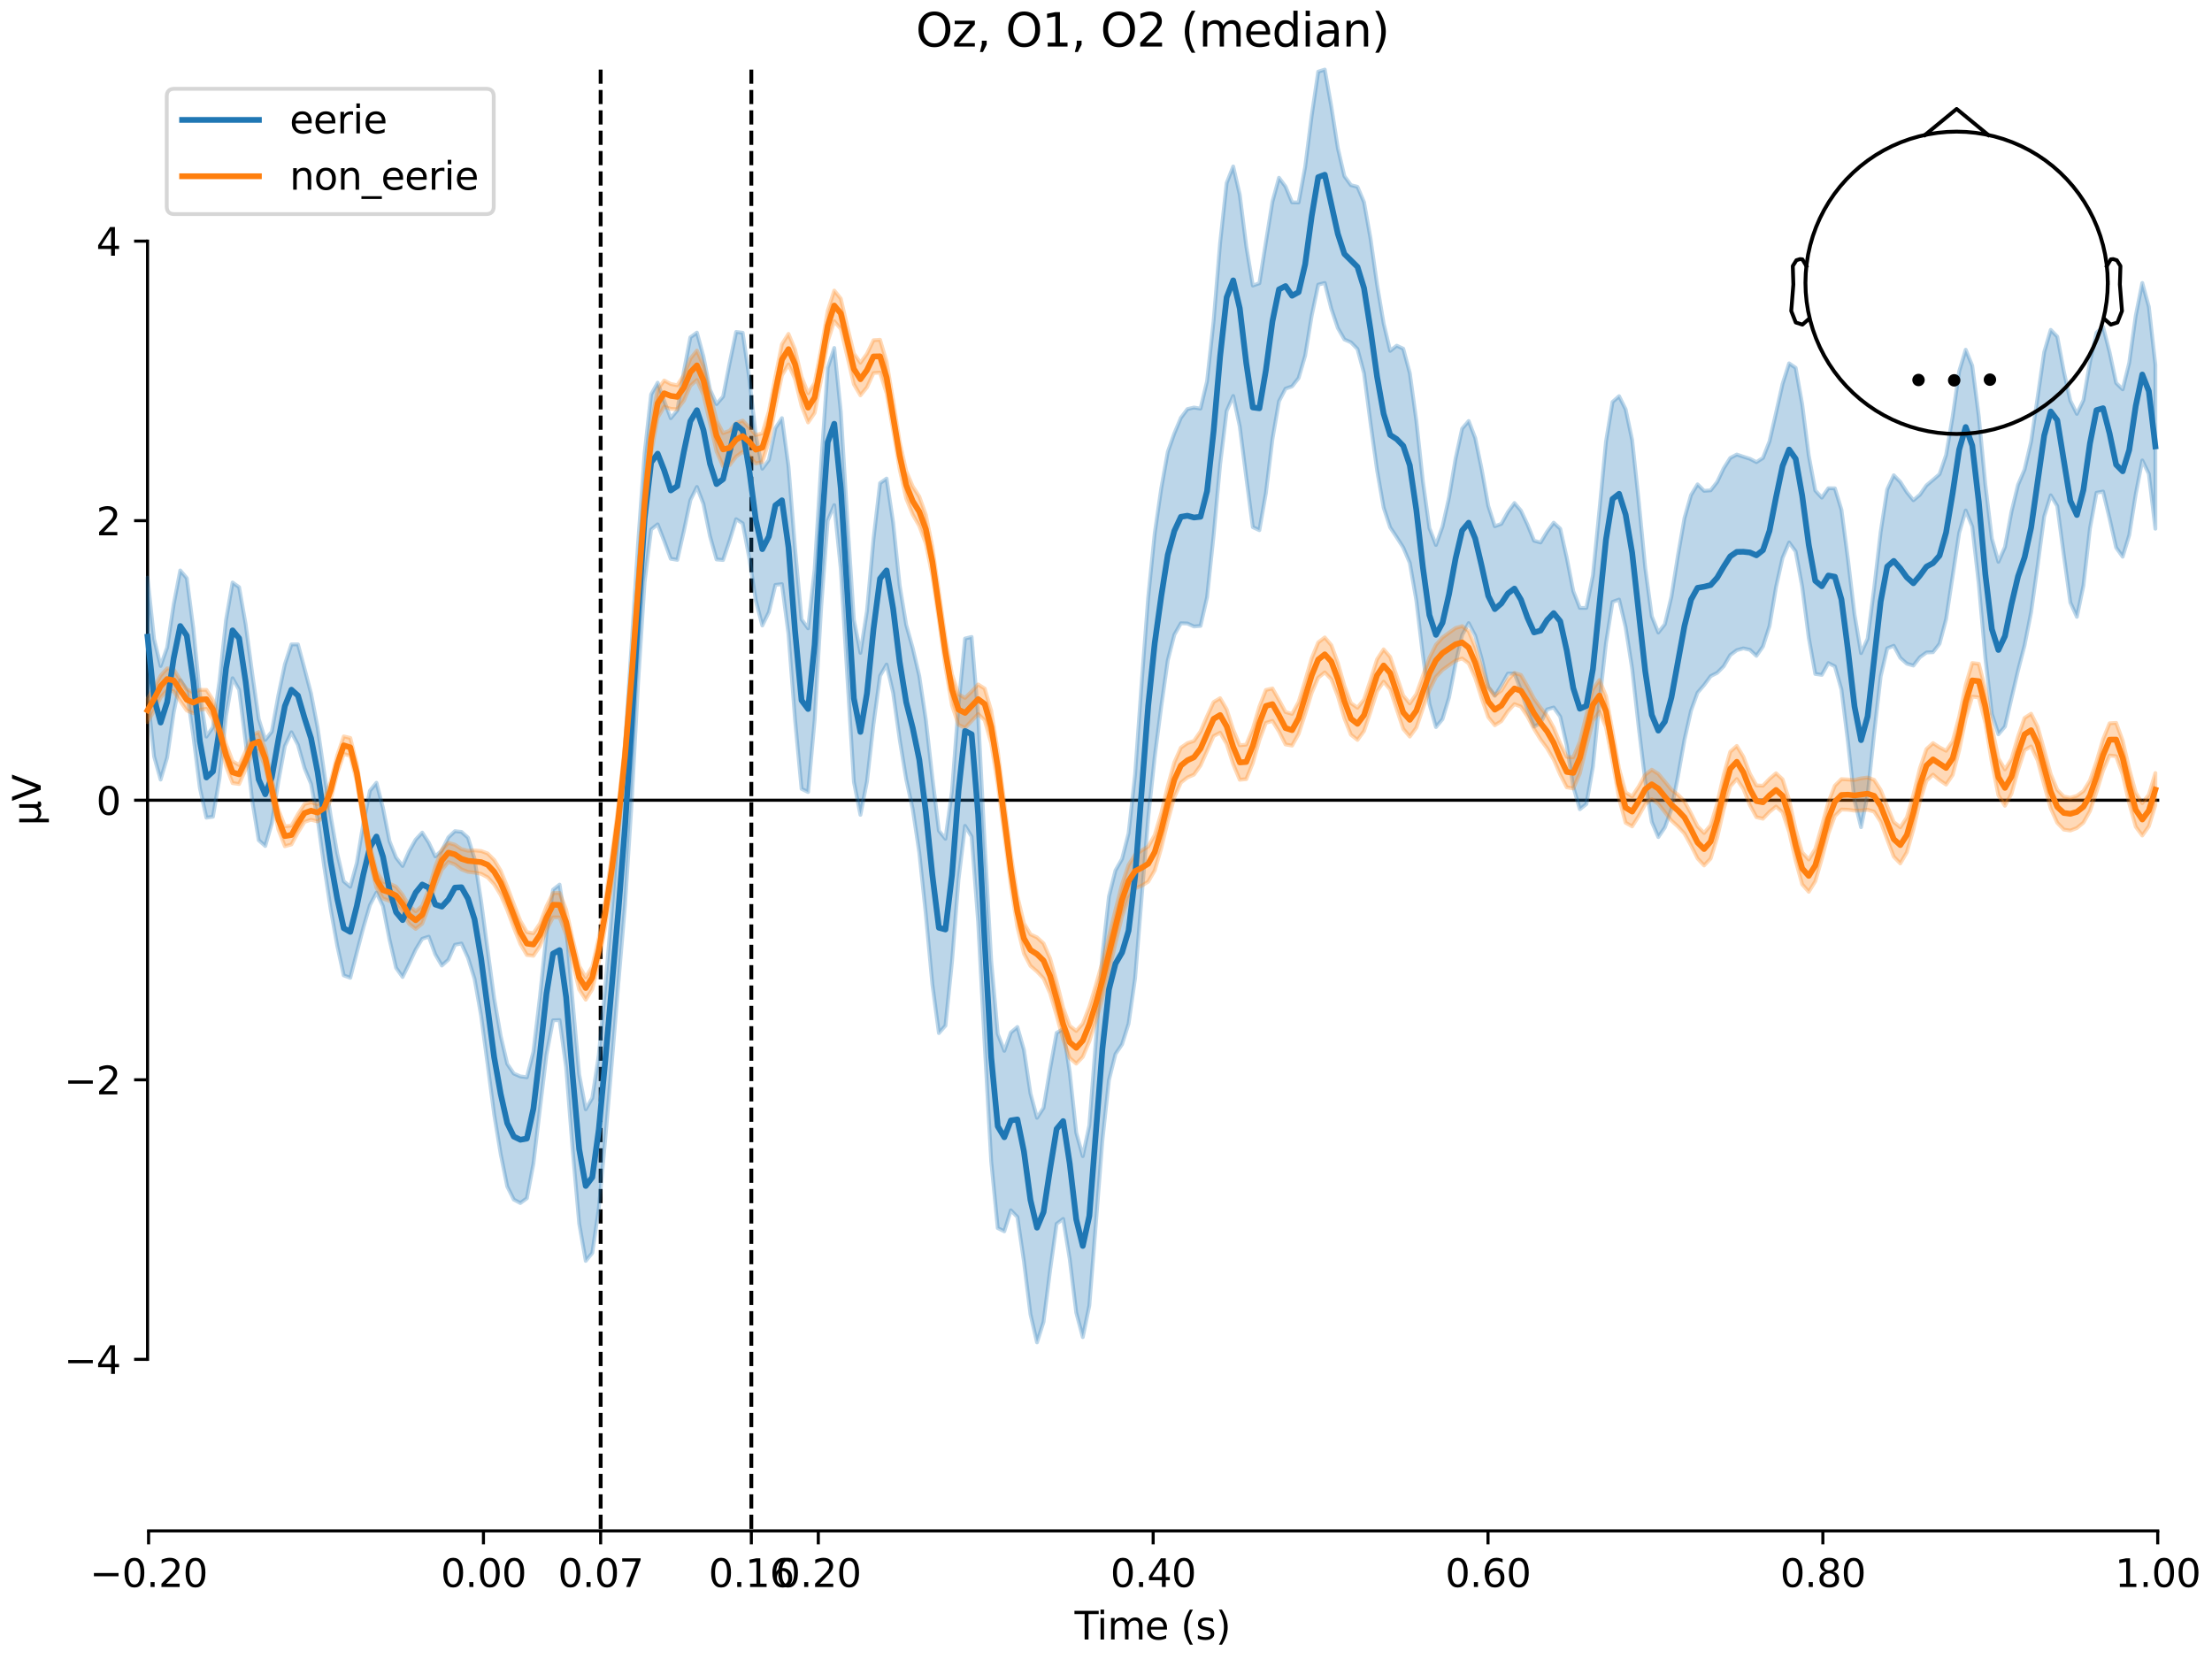 <?xml version="1.0" encoding="utf-8" standalone="no"?>
<!DOCTYPE svg PUBLIC "-//W3C//DTD SVG 1.1//EN"
  "http://www.w3.org/Graphics/SVG/1.1/DTD/svg11.dtd">
<svg xmlns:xlink="http://www.w3.org/1999/xlink" width="576pt" height="432pt" viewBox="0 0 576 432" xmlns="http://www.w3.org/2000/svg" version="1.1">
 <defs>
  <style type="text/css">*{stroke-linejoin: round; stroke-linecap: butt}</style>
 </defs>
 <g id="figure_1">
  <g id="patch_1">
   <path d="M 0 432 
L 576 432 
L 576 0 
L 0 0 
z
" style="fill: #ffffff"/>
  </g>
  <g id="axes_1">
   <g id="patch_2">
    <path d="M 38.421 398.644 
L 561.867 398.644 
L 561.867 18.118 
L 38.421 18.118 
L 38.421 398.644 
z
" style="fill: none; opacity: 0"/>
   </g>
   <g id="patch_3">
    <path d="M 38.421 353.968 
L 38.421 62.794 
" style="fill: none; stroke: #000000; stroke-width: 0.8; stroke-linejoin: miter; stroke-linecap: square"/>
   </g>
   <g id="LineCollection_1">
    <path d="M 156.407 18.118 
L 156.407 398.644 
" clip-path="url(#p7009e98b51)" style="fill: none; stroke-dasharray: 3.7,1.6; stroke-dashoffset: 0; stroke: #000000"/>
    <path d="M 195.645 18.118 
L 195.645 398.644 
" clip-path="url(#p7009e98b51)" style="fill: none; stroke-dasharray: 3.7,1.6; stroke-dashoffset: 0; stroke: #000000"/>
   </g>
   <g id="matplotlib.axis_1">
    <g id="xtick_1">
     <g id="line2d_1">
      <defs>
       <path id="m68b7a52768" d="M 0 0 
L 0 3.5 
" style="stroke: #000000; stroke-width: 0.8"/>
      </defs>
      <g>
       <use xlink:href="#m68b7a52768" x="38.693" y="398.644" style="stroke: #000000; stroke-width: 0.8"/>
      </g>
     </g>
     <g id="text_1">
      <!-- −0.20 -->
      <g transform="translate(23.37 413.242) scale(0.1 -0.1)">
       <defs>
        <path id="DejaVuSans-2212" d="M 678 2272 
L 4684 2272 
L 4684 1741 
L 678 1741 
L 678 2272 
z
" transform="scale(0.016)"/>
        <path id="DejaVuSans-30" d="M 2034 4250 
Q 1547 4250 1301 3770 
Q 1056 3291 1056 2328 
Q 1056 1369 1301 889 
Q 1547 409 2034 409 
Q 2525 409 2770 889 
Q 3016 1369 3016 2328 
Q 3016 3291 2770 3770 
Q 2525 4250 2034 4250 
z
M 2034 4750 
Q 2819 4750 3233 4129 
Q 3647 3509 3647 2328 
Q 3647 1150 3233 529 
Q 2819 -91 2034 -91 
Q 1250 -91 836 529 
Q 422 1150 422 2328 
Q 422 3509 836 4129 
Q 1250 4750 2034 4750 
z
" transform="scale(0.016)"/>
        <path id="DejaVuSans-2e" d="M 684 794 
L 1344 794 
L 1344 0 
L 684 0 
L 684 794 
z
" transform="scale(0.016)"/>
        <path id="DejaVuSans-32" d="M 1228 531 
L 3431 531 
L 3431 0 
L 469 0 
L 469 531 
Q 828 903 1448 1529 
Q 2069 2156 2228 2338 
Q 2531 2678 2651 2914 
Q 2772 3150 2772 3378 
Q 2772 3750 2511 3984 
Q 2250 4219 1831 4219 
Q 1534 4219 1204 4116 
Q 875 4013 500 3803 
L 500 4441 
Q 881 4594 1212 4672 
Q 1544 4750 1819 4750 
Q 2544 4750 2975 4387 
Q 3406 4025 3406 3419 
Q 3406 3131 3298 2873 
Q 3191 2616 2906 2266 
Q 2828 2175 2409 1742 
Q 1991 1309 1228 531 
z
" transform="scale(0.016)"/>
       </defs>
       <use xlink:href="#DejaVuSans-2212"/>
       <use xlink:href="#DejaVuSans-30" transform="translate(83.789 0)"/>
       <use xlink:href="#DejaVuSans-2e" transform="translate(147.412 0)"/>
       <use xlink:href="#DejaVuSans-32" transform="translate(179.199 0)"/>
       <use xlink:href="#DejaVuSans-30" transform="translate(242.822 0)"/>
      </g>
     </g>
    </g>
    <g id="xtick_2">
     <g id="line2d_2">
      <g>
       <use xlink:href="#m68b7a52768" x="125.889" y="398.644" style="stroke: #000000; stroke-width: 0.8"/>
      </g>
     </g>
     <g id="text_2">
      <!-- 0.00 -->
      <g transform="translate(114.756 413.242) scale(0.1 -0.1)">
       <use xlink:href="#DejaVuSans-30"/>
       <use xlink:href="#DejaVuSans-2e" transform="translate(63.623 0)"/>
       <use xlink:href="#DejaVuSans-30" transform="translate(95.41 0)"/>
       <use xlink:href="#DejaVuSans-30" transform="translate(159.033 0)"/>
      </g>
     </g>
    </g>
    <g id="xtick_3">
     <g id="line2d_3">
      <g>
       <use xlink:href="#m68b7a52768" x="156.407" y="398.644" style="stroke: #000000; stroke-width: 0.8"/>
      </g>
     </g>
     <g id="text_3">
      <!-- 0.07 -->
      <g transform="translate(145.274 413.242) scale(0.1 -0.1)">
       <defs>
        <path id="DejaVuSans-37" d="M 525 4666 
L 3525 4666 
L 3525 4397 
L 1831 0 
L 1172 0 
L 2766 4134 
L 525 4134 
L 525 4666 
z
" transform="scale(0.016)"/>
       </defs>
       <use xlink:href="#DejaVuSans-30"/>
       <use xlink:href="#DejaVuSans-2e" transform="translate(63.623 0)"/>
       <use xlink:href="#DejaVuSans-30" transform="translate(95.41 0)"/>
       <use xlink:href="#DejaVuSans-37" transform="translate(159.033 0)"/>
      </g>
     </g>
    </g>
    <g id="xtick_4">
     <g id="line2d_4">
      <g>
       <use xlink:href="#m68b7a52768" x="195.645" y="398.644" style="stroke: #000000; stroke-width: 0.8"/>
      </g>
     </g>
     <g id="text_4">
      <!-- 0.16 -->
      <g transform="translate(184.512 413.242) scale(0.1 -0.1)">
       <defs>
        <path id="DejaVuSans-31" d="M 794 531 
L 1825 531 
L 1825 4091 
L 703 3866 
L 703 4441 
L 1819 4666 
L 2450 4666 
L 2450 531 
L 3481 531 
L 3481 0 
L 794 0 
L 794 531 
z
" transform="scale(0.016)"/>
        <path id="DejaVuSans-36" d="M 2113 2584 
Q 1688 2584 1439 2293 
Q 1191 2003 1191 1497 
Q 1191 994 1439 701 
Q 1688 409 2113 409 
Q 2538 409 2786 701 
Q 3034 994 3034 1497 
Q 3034 2003 2786 2293 
Q 2538 2584 2113 2584 
z
M 3366 4563 
L 3366 3988 
Q 3128 4100 2886 4159 
Q 2644 4219 2406 4219 
Q 1781 4219 1451 3797 
Q 1122 3375 1075 2522 
Q 1259 2794 1537 2939 
Q 1816 3084 2150 3084 
Q 2853 3084 3261 2657 
Q 3669 2231 3669 1497 
Q 3669 778 3244 343 
Q 2819 -91 2113 -91 
Q 1303 -91 875 529 
Q 447 1150 447 2328 
Q 447 3434 972 4092 
Q 1497 4750 2381 4750 
Q 2619 4750 2861 4703 
Q 3103 4656 3366 4563 
z
" transform="scale(0.016)"/>
       </defs>
       <use xlink:href="#DejaVuSans-30"/>
       <use xlink:href="#DejaVuSans-2e" transform="translate(63.623 0)"/>
       <use xlink:href="#DejaVuSans-31" transform="translate(95.41 0)"/>
       <use xlink:href="#DejaVuSans-36" transform="translate(159.033 0)"/>
      </g>
     </g>
    </g>
    <g id="xtick_5">
     <g id="line2d_5">
      <g>
       <use xlink:href="#m68b7a52768" x="213.084" y="398.644" style="stroke: #000000; stroke-width: 0.8"/>
      </g>
     </g>
     <g id="text_5">
      <!-- 0.20 -->
      <g transform="translate(201.952 413.242) scale(0.1 -0.1)">
       <use xlink:href="#DejaVuSans-30"/>
       <use xlink:href="#DejaVuSans-2e" transform="translate(63.623 0)"/>
       <use xlink:href="#DejaVuSans-32" transform="translate(95.41 0)"/>
       <use xlink:href="#DejaVuSans-30" transform="translate(159.033 0)"/>
      </g>
     </g>
    </g>
    <g id="xtick_6">
     <g id="line2d_6">
      <g>
       <use xlink:href="#m68b7a52768" x="300.28" y="398.644" style="stroke: #000000; stroke-width: 0.8"/>
      </g>
     </g>
     <g id="text_6">
      <!-- 0.40 -->
      <g transform="translate(289.147 413.242) scale(0.1 -0.1)">
       <defs>
        <path id="DejaVuSans-34" d="M 2419 4116 
L 825 1625 
L 2419 1625 
L 2419 4116 
z
M 2253 4666 
L 3047 4666 
L 3047 1625 
L 3713 1625 
L 3713 1100 
L 3047 1100 
L 3047 0 
L 2419 0 
L 2419 1100 
L 313 1100 
L 313 1709 
L 2253 4666 
z
" transform="scale(0.016)"/>
       </defs>
       <use xlink:href="#DejaVuSans-30"/>
       <use xlink:href="#DejaVuSans-2e" transform="translate(63.623 0)"/>
       <use xlink:href="#DejaVuSans-34" transform="translate(95.41 0)"/>
       <use xlink:href="#DejaVuSans-30" transform="translate(159.033 0)"/>
      </g>
     </g>
    </g>
    <g id="xtick_7">
     <g id="line2d_7">
      <g>
       <use xlink:href="#m68b7a52768" x="387.476" y="398.644" style="stroke: #000000; stroke-width: 0.8"/>
      </g>
     </g>
     <g id="text_7">
      <!-- 0.60 -->
      <g transform="translate(376.343 413.242) scale(0.1 -0.1)">
       <use xlink:href="#DejaVuSans-30"/>
       <use xlink:href="#DejaVuSans-2e" transform="translate(63.623 0)"/>
       <use xlink:href="#DejaVuSans-36" transform="translate(95.41 0)"/>
       <use xlink:href="#DejaVuSans-30" transform="translate(159.033 0)"/>
      </g>
     </g>
    </g>
    <g id="xtick_8">
     <g id="line2d_8">
      <g>
       <use xlink:href="#m68b7a52768" x="474.671" y="398.644" style="stroke: #000000; stroke-width: 0.8"/>
      </g>
     </g>
     <g id="text_8">
      <!-- 0.80 -->
      <g transform="translate(463.538 413.242) scale(0.1 -0.1)">
       <defs>
        <path id="DejaVuSans-38" d="M 2034 2216 
Q 1584 2216 1326 1975 
Q 1069 1734 1069 1313 
Q 1069 891 1326 650 
Q 1584 409 2034 409 
Q 2484 409 2743 651 
Q 3003 894 3003 1313 
Q 3003 1734 2745 1975 
Q 2488 2216 2034 2216 
z
M 1403 2484 
Q 997 2584 770 2862 
Q 544 3141 544 3541 
Q 544 4100 942 4425 
Q 1341 4750 2034 4750 
Q 2731 4750 3128 4425 
Q 3525 4100 3525 3541 
Q 3525 3141 3298 2862 
Q 3072 2584 2669 2484 
Q 3125 2378 3379 2068 
Q 3634 1759 3634 1313 
Q 3634 634 3220 271 
Q 2806 -91 2034 -91 
Q 1263 -91 848 271 
Q 434 634 434 1313 
Q 434 1759 690 2068 
Q 947 2378 1403 2484 
z
M 1172 3481 
Q 1172 3119 1398 2916 
Q 1625 2713 2034 2713 
Q 2441 2713 2670 2916 
Q 2900 3119 2900 3481 
Q 2900 3844 2670 4047 
Q 2441 4250 2034 4250 
Q 1625 4250 1398 4047 
Q 1172 3844 1172 3481 
z
" transform="scale(0.016)"/>
       </defs>
       <use xlink:href="#DejaVuSans-30"/>
       <use xlink:href="#DejaVuSans-2e" transform="translate(63.623 0)"/>
       <use xlink:href="#DejaVuSans-38" transform="translate(95.41 0)"/>
       <use xlink:href="#DejaVuSans-30" transform="translate(159.033 0)"/>
      </g>
     </g>
    </g>
    <g id="xtick_9">
     <g id="line2d_9">
      <g>
       <use xlink:href="#m68b7a52768" x="561.867" y="398.644" style="stroke: #000000; stroke-width: 0.8"/>
      </g>
     </g>
     <g id="text_9">
      <!-- 1.00 -->
      <g transform="translate(550.734 413.242) scale(0.1 -0.1)">
       <use xlink:href="#DejaVuSans-31"/>
       <use xlink:href="#DejaVuSans-2e" transform="translate(63.623 0)"/>
       <use xlink:href="#DejaVuSans-30" transform="translate(95.41 0)"/>
       <use xlink:href="#DejaVuSans-30" transform="translate(159.033 0)"/>
      </g>
     </g>
    </g>
    <g id="text_10">
     <!-- Time (s) -->
     <g transform="translate(279.815 426.92) scale(0.1 -0.1)">
      <defs>
       <path id="DejaVuSans-54" d="M -19 4666 
L 3928 4666 
L 3928 4134 
L 2272 4134 
L 2272 0 
L 1638 0 
L 1638 4134 
L -19 4134 
L -19 4666 
z
" transform="scale(0.016)"/>
       <path id="DejaVuSans-69" d="M 603 3500 
L 1178 3500 
L 1178 0 
L 603 0 
L 603 3500 
z
M 603 4863 
L 1178 4863 
L 1178 4134 
L 603 4134 
L 603 4863 
z
" transform="scale(0.016)"/>
       <path id="DejaVuSans-6d" d="M 3328 2828 
Q 3544 3216 3844 3400 
Q 4144 3584 4550 3584 
Q 5097 3584 5394 3201 
Q 5691 2819 5691 2113 
L 5691 0 
L 5113 0 
L 5113 2094 
Q 5113 2597 4934 2840 
Q 4756 3084 4391 3084 
Q 3944 3084 3684 2787 
Q 3425 2491 3425 1978 
L 3425 0 
L 2847 0 
L 2847 2094 
Q 2847 2600 2669 2842 
Q 2491 3084 2119 3084 
Q 1678 3084 1418 2786 
Q 1159 2488 1159 1978 
L 1159 0 
L 581 0 
L 581 3500 
L 1159 3500 
L 1159 2956 
Q 1356 3278 1631 3431 
Q 1906 3584 2284 3584 
Q 2666 3584 2933 3390 
Q 3200 3197 3328 2828 
z
" transform="scale(0.016)"/>
       <path id="DejaVuSans-65" d="M 3597 1894 
L 3597 1613 
L 953 1613 
Q 991 1019 1311 708 
Q 1631 397 2203 397 
Q 2534 397 2845 478 
Q 3156 559 3463 722 
L 3463 178 
Q 3153 47 2828 -22 
Q 2503 -91 2169 -91 
Q 1331 -91 842 396 
Q 353 884 353 1716 
Q 353 2575 817 3079 
Q 1281 3584 2069 3584 
Q 2775 3584 3186 3129 
Q 3597 2675 3597 1894 
z
M 3022 2063 
Q 3016 2534 2758 2815 
Q 2500 3097 2075 3097 
Q 1594 3097 1305 2825 
Q 1016 2553 972 2059 
L 3022 2063 
z
" transform="scale(0.016)"/>
       <path id="DejaVuSans-20" transform="scale(0.016)"/>
       <path id="DejaVuSans-28" d="M 1984 4856 
Q 1566 4138 1362 3434 
Q 1159 2731 1159 2009 
Q 1159 1288 1364 580 
Q 1569 -128 1984 -844 
L 1484 -844 
Q 1016 -109 783 600 
Q 550 1309 550 2009 
Q 550 2706 781 3412 
Q 1013 4119 1484 4856 
L 1984 4856 
z
" transform="scale(0.016)"/>
       <path id="DejaVuSans-73" d="M 2834 3397 
L 2834 2853 
Q 2591 2978 2328 3040 
Q 2066 3103 1784 3103 
Q 1356 3103 1142 2972 
Q 928 2841 928 2578 
Q 928 2378 1081 2264 
Q 1234 2150 1697 2047 
L 1894 2003 
Q 2506 1872 2764 1633 
Q 3022 1394 3022 966 
Q 3022 478 2636 193 
Q 2250 -91 1575 -91 
Q 1294 -91 989 -36 
Q 684 19 347 128 
L 347 722 
Q 666 556 975 473 
Q 1284 391 1588 391 
Q 1994 391 2212 530 
Q 2431 669 2431 922 
Q 2431 1156 2273 1281 
Q 2116 1406 1581 1522 
L 1381 1569 
Q 847 1681 609 1914 
Q 372 2147 372 2553 
Q 372 3047 722 3315 
Q 1072 3584 1716 3584 
Q 2034 3584 2315 3537 
Q 2597 3491 2834 3397 
z
" transform="scale(0.016)"/>
       <path id="DejaVuSans-29" d="M 513 4856 
L 1013 4856 
Q 1481 4119 1714 3412 
Q 1947 2706 1947 2009 
Q 1947 1309 1714 600 
Q 1481 -109 1013 -844 
L 513 -844 
Q 928 -128 1133 580 
Q 1338 1288 1338 2009 
Q 1338 2731 1133 3434 
Q 928 4138 513 4856 
z
" transform="scale(0.016)"/>
      </defs>
      <use xlink:href="#DejaVuSans-54"/>
      <use xlink:href="#DejaVuSans-69" transform="translate(57.959 0)"/>
      <use xlink:href="#DejaVuSans-6d" transform="translate(85.742 0)"/>
      <use xlink:href="#DejaVuSans-65" transform="translate(183.154 0)"/>
      <use xlink:href="#DejaVuSans-20" transform="translate(244.678 0)"/>
      <use xlink:href="#DejaVuSans-28" transform="translate(276.465 0)"/>
      <use xlink:href="#DejaVuSans-73" transform="translate(315.479 0)"/>
      <use xlink:href="#DejaVuSans-29" transform="translate(367.578 0)"/>
     </g>
    </g>
   </g>
   <g id="matplotlib.axis_2">
    <g id="ytick_1">
     <g id="line2d_10">
      <defs>
       <path id="md3d55c9143" d="M 0 0 
L -3.5 0 
" style="stroke: #000000; stroke-width: 0.8"/>
      </defs>
      <g>
       <use xlink:href="#md3d55c9143" x="38.421" y="353.968" style="stroke: #000000; stroke-width: 0.8"/>
      </g>
     </g>
     <g id="text_11">
      <!-- −4 -->
      <g transform="translate(16.678 357.767) scale(0.1 -0.1)">
       <use xlink:href="#DejaVuSans-2212"/>
       <use xlink:href="#DejaVuSans-34" transform="translate(83.789 0)"/>
      </g>
     </g>
    </g>
    <g id="ytick_2">
     <g id="line2d_11">
      <g>
       <use xlink:href="#md3d55c9143" x="38.421" y="281.175" style="stroke: #000000; stroke-width: 0.8"/>
      </g>
     </g>
     <g id="text_12">
      <!-- −2 -->
      <g transform="translate(16.678 284.974) scale(0.1 -0.1)">
       <use xlink:href="#DejaVuSans-2212"/>
       <use xlink:href="#DejaVuSans-32" transform="translate(83.789 0)"/>
      </g>
     </g>
    </g>
    <g id="ytick_3">
     <g id="line2d_12">
      <g>
       <use xlink:href="#md3d55c9143" x="38.421" y="208.381" style="stroke: #000000; stroke-width: 0.8"/>
      </g>
     </g>
     <g id="text_13">
      <!-- 0 -->
      <g transform="translate(25.058 212.18) scale(0.1 -0.1)">
       <use xlink:href="#DejaVuSans-30"/>
      </g>
     </g>
    </g>
    <g id="ytick_4">
     <g id="line2d_13">
      <g>
       <use xlink:href="#md3d55c9143" x="38.421" y="135.587" style="stroke: #000000; stroke-width: 0.8"/>
      </g>
     </g>
     <g id="text_14">
      <!-- 2 -->
      <g transform="translate(25.058 139.387) scale(0.1 -0.1)">
       <use xlink:href="#DejaVuSans-32"/>
      </g>
     </g>
    </g>
    <g id="ytick_5">
     <g id="line2d_14">
      <g>
       <use xlink:href="#md3d55c9143" x="38.421" y="62.794" style="stroke: #000000; stroke-width: 0.8"/>
      </g>
     </g>
     <g id="text_15">
      <!-- 4 -->
      <g transform="translate(25.058 66.593) scale(0.1 -0.1)">
       <use xlink:href="#DejaVuSans-34"/>
      </g>
     </g>
    </g>
    <g id="text_16">
     <!-- µV -->
     <g transform="translate(10.599 214.982) rotate(-90) scale(0.1 -0.1)">
      <defs>
       <path id="DejaVuSans-b5" d="M 544 -1331 
L 544 3500 
L 1119 3500 
L 1119 1325 
Q 1119 872 1334 640 
Q 1550 409 1972 409 
Q 2434 409 2667 671 
Q 2900 934 2900 1459 
L 2900 3500 
L 3475 3500 
L 3475 806 
Q 3475 619 3529 530 
Q 3584 441 3700 441 
Q 3728 441 3778 458 
Q 3828 475 3916 513 
L 3916 50 
Q 3788 -22 3673 -56 
Q 3559 -91 3450 -91 
Q 3234 -91 3106 31 
Q 2978 153 2931 403 
Q 2775 156 2548 32 
Q 2322 -91 2016 -91 
Q 1697 -91 1473 31 
Q 1250 153 1119 397 
L 1119 -1331 
L 544 -1331 
z
" transform="scale(0.016)"/>
       <path id="DejaVuSans-56" d="M 1831 0 
L 50 4666 
L 709 4666 
L 2188 738 
L 3669 4666 
L 4325 4666 
L 2547 0 
L 1831 0 
z
" transform="scale(0.016)"/>
      </defs>
      <use xlink:href="#DejaVuSans-b5"/>
      <use xlink:href="#DejaVuSans-56" transform="translate(63.623 0)"/>
     </g>
    </g>
   </g>
   <g id="patch_4">
    <path d="M 38.693 398.644 
L 561.867 398.644 
" style="fill: none; stroke: #000000; stroke-width: 0.8; stroke-linejoin: miter; stroke-linecap: square"/>
   </g>
   <g id="patch_5">
    <path d="M 38.421 208.381 
L 561.867 208.381 
" style="fill: none; stroke: #000000; stroke-width: 0.8; stroke-linejoin: miter; stroke-linecap: square"/>
   </g>
   <g id="text_17">
    <!-- Oz, O1, O2 (median) -->
    <g transform="translate(238.482 12.118) scale(0.12 -0.12)">
     <defs>
      <path id="DejaVuSans-4f" d="M 2522 4238 
Q 1834 4238 1429 3725 
Q 1025 3213 1025 2328 
Q 1025 1447 1429 934 
Q 1834 422 2522 422 
Q 3209 422 3611 934 
Q 4013 1447 4013 2328 
Q 4013 3213 3611 3725 
Q 3209 4238 2522 4238 
z
M 2522 4750 
Q 3503 4750 4090 4092 
Q 4678 3434 4678 2328 
Q 4678 1225 4090 567 
Q 3503 -91 2522 -91 
Q 1538 -91 948 565 
Q 359 1222 359 2328 
Q 359 3434 948 4092 
Q 1538 4750 2522 4750 
z
" transform="scale(0.016)"/>
      <path id="DejaVuSans-7a" d="M 353 3500 
L 3084 3500 
L 3084 2975 
L 922 459 
L 3084 459 
L 3084 0 
L 275 0 
L 275 525 
L 2438 3041 
L 353 3041 
L 353 3500 
z
" transform="scale(0.016)"/>
      <path id="DejaVuSans-2c" d="M 750 794 
L 1409 794 
L 1409 256 
L 897 -744 
L 494 -744 
L 750 256 
L 750 794 
z
" transform="scale(0.016)"/>
      <path id="DejaVuSans-64" d="M 2906 2969 
L 2906 4863 
L 3481 4863 
L 3481 0 
L 2906 0 
L 2906 525 
Q 2725 213 2448 61 
Q 2172 -91 1784 -91 
Q 1150 -91 751 415 
Q 353 922 353 1747 
Q 353 2572 751 3078 
Q 1150 3584 1784 3584 
Q 2172 3584 2448 3432 
Q 2725 3281 2906 2969 
z
M 947 1747 
Q 947 1113 1208 752 
Q 1469 391 1925 391 
Q 2381 391 2643 752 
Q 2906 1113 2906 1747 
Q 2906 2381 2643 2742 
Q 2381 3103 1925 3103 
Q 1469 3103 1208 2742 
Q 947 2381 947 1747 
z
" transform="scale(0.016)"/>
      <path id="DejaVuSans-61" d="M 2194 1759 
Q 1497 1759 1228 1600 
Q 959 1441 959 1056 
Q 959 750 1161 570 
Q 1363 391 1709 391 
Q 2188 391 2477 730 
Q 2766 1069 2766 1631 
L 2766 1759 
L 2194 1759 
z
M 3341 1997 
L 3341 0 
L 2766 0 
L 2766 531 
Q 2569 213 2275 61 
Q 1981 -91 1556 -91 
Q 1019 -91 701 211 
Q 384 513 384 1019 
Q 384 1609 779 1909 
Q 1175 2209 1959 2209 
L 2766 2209 
L 2766 2266 
Q 2766 2663 2505 2880 
Q 2244 3097 1772 3097 
Q 1472 3097 1187 3025 
Q 903 2953 641 2809 
L 641 3341 
Q 956 3463 1253 3523 
Q 1550 3584 1831 3584 
Q 2591 3584 2966 3190 
Q 3341 2797 3341 1997 
z
" transform="scale(0.016)"/>
      <path id="DejaVuSans-6e" d="M 3513 2113 
L 3513 0 
L 2938 0 
L 2938 2094 
Q 2938 2591 2744 2837 
Q 2550 3084 2163 3084 
Q 1697 3084 1428 2787 
Q 1159 2491 1159 1978 
L 1159 0 
L 581 0 
L 581 3500 
L 1159 3500 
L 1159 2956 
Q 1366 3272 1645 3428 
Q 1925 3584 2291 3584 
Q 2894 3584 3203 3211 
Q 3513 2838 3513 2113 
z
" transform="scale(0.016)"/>
     </defs>
     <use xlink:href="#DejaVuSans-4f"/>
     <use xlink:href="#DejaVuSans-7a" transform="translate(78.711 0)"/>
     <use xlink:href="#DejaVuSans-2c" transform="translate(131.201 0)"/>
     <use xlink:href="#DejaVuSans-20" transform="translate(162.988 0)"/>
     <use xlink:href="#DejaVuSans-4f" transform="translate(194.775 0)"/>
     <use xlink:href="#DejaVuSans-31" transform="translate(273.486 0)"/>
     <use xlink:href="#DejaVuSans-2c" transform="translate(337.109 0)"/>
     <use xlink:href="#DejaVuSans-20" transform="translate(368.896 0)"/>
     <use xlink:href="#DejaVuSans-4f" transform="translate(400.684 0)"/>
     <use xlink:href="#DejaVuSans-32" transform="translate(479.395 0)"/>
     <use xlink:href="#DejaVuSans-20" transform="translate(543.018 0)"/>
     <use xlink:href="#DejaVuSans-28" transform="translate(574.805 0)"/>
     <use xlink:href="#DejaVuSans-6d" transform="translate(613.818 0)"/>
     <use xlink:href="#DejaVuSans-65" transform="translate(711.23 0)"/>
     <use xlink:href="#DejaVuSans-64" transform="translate(772.754 0)"/>
     <use xlink:href="#DejaVuSans-69" transform="translate(836.23 0)"/>
     <use xlink:href="#DejaVuSans-61" transform="translate(864.014 0)"/>
     <use xlink:href="#DejaVuSans-6e" transform="translate(925.293 0)"/>
     <use xlink:href="#DejaVuSans-29" transform="translate(988.672 0)"/>
    </g>
   </g>
   <g id="legend_1">
    <g id="patch_6">
     <path d="M 45.421 55.753 
L 126.563 55.753 
Q 128.563 55.753 128.563 53.753 
L 128.563 25.118 
Q 128.563 23.118 126.563 23.118 
L 45.421 23.118 
Q 43.421 23.118 43.421 25.118 
L 43.421 53.753 
Q 43.421 55.753 45.421 55.753 
z
" style="fill: #ffffff; opacity: 0.8; stroke: #cccccc; stroke-linejoin: miter"/>
    </g>
    <g id="line2d_15">
     <path d="M 47.421 31.217 
L 57.421 31.217 
L 67.421 31.217 
" style="fill: none; stroke: #1f77b4; stroke-width: 1.5; stroke-linecap: square"/>
    </g>
    <g id="text_18">
     <!-- eerie -->
     <g transform="translate(75.421 34.717) scale(0.1 -0.1)">
      <defs>
       <path id="DejaVuSans-72" d="M 2631 2963 
Q 2534 3019 2420 3045 
Q 2306 3072 2169 3072 
Q 1681 3072 1420 2755 
Q 1159 2438 1159 1844 
L 1159 0 
L 581 0 
L 581 3500 
L 1159 3500 
L 1159 2956 
Q 1341 3275 1631 3429 
Q 1922 3584 2338 3584 
Q 2397 3584 2469 3576 
Q 2541 3569 2628 3553 
L 2631 2963 
z
" transform="scale(0.016)"/>
      </defs>
      <use xlink:href="#DejaVuSans-65"/>
      <use xlink:href="#DejaVuSans-65" transform="translate(61.523 0)"/>
      <use xlink:href="#DejaVuSans-72" transform="translate(123.047 0)"/>
      <use xlink:href="#DejaVuSans-69" transform="translate(164.16 0)"/>
      <use xlink:href="#DejaVuSans-65" transform="translate(191.943 0)"/>
     </g>
    </g>
    <g id="line2d_16">
     <path d="M 47.421 45.895 
L 57.421 45.895 
L 67.421 45.895 
" style="fill: none; stroke: #ff7f0e; stroke-width: 1.5; stroke-linecap: square"/>
    </g>
    <g id="text_19">
     <!-- non_eerie -->
     <g transform="translate(75.421 49.395) scale(0.1 -0.1)">
      <defs>
       <path id="DejaVuSans-6f" d="M 1959 3097 
Q 1497 3097 1228 2736 
Q 959 2375 959 1747 
Q 959 1119 1226 758 
Q 1494 397 1959 397 
Q 2419 397 2687 759 
Q 2956 1122 2956 1747 
Q 2956 2369 2687 2733 
Q 2419 3097 1959 3097 
z
M 1959 3584 
Q 2709 3584 3137 3096 
Q 3566 2609 3566 1747 
Q 3566 888 3137 398 
Q 2709 -91 1959 -91 
Q 1206 -91 779 398 
Q 353 888 353 1747 
Q 353 2609 779 3096 
Q 1206 3584 1959 3584 
z
" transform="scale(0.016)"/>
       <path id="DejaVuSans-5f" d="M 3263 -1063 
L 3263 -1509 
L -63 -1509 
L -63 -1063 
L 3263 -1063 
z
" transform="scale(0.016)"/>
      </defs>
      <use xlink:href="#DejaVuSans-6e"/>
      <use xlink:href="#DejaVuSans-6f" transform="translate(63.379 0)"/>
      <use xlink:href="#DejaVuSans-6e" transform="translate(124.561 0)"/>
      <use xlink:href="#DejaVuSans-5f" transform="translate(187.939 0)"/>
      <use xlink:href="#DejaVuSans-65" transform="translate(237.939 0)"/>
      <use xlink:href="#DejaVuSans-65" transform="translate(299.463 0)"/>
      <use xlink:href="#DejaVuSans-72" transform="translate(360.986 0)"/>
      <use xlink:href="#DejaVuSans-69" transform="translate(402.1 0)"/>
      <use xlink:href="#DejaVuSans-65" transform="translate(429.883 0)"/>
     </g>
    </g>
   </g>
   <g id="FillBetweenPolyCollection_1">
    <defs>
     <path id="me89ecc8925" d="M 38.421 -281.591 
L 38.421 -251.171 
L 40.124 -235.03 
L 41.827 -228.997 
L 43.53 -234.755 
L 45.233 -246.45 
L 46.936 -254.891 
L 48.639 -252.135 
L 50.342 -240.355 
L 52.045 -226.817 
L 53.748 -219.082 
L 55.451 -219.328 
L 57.154 -229.329 
L 58.857 -245.544 
L 60.56 -255.39 
L 62.263 -252.379 
L 63.966 -238.807 
L 65.669 -223.593 
L 67.372 -213.21 
L 69.075 -211.694 
L 70.778 -217.591 
L 72.481 -228.473 
L 74.184 -237.728 
L 75.887 -241.322 
L 77.59 -238.05 
L 79.294 -232.013 
L 80.997 -227.878 
L 82.7 -218.757 
L 84.403 -206.478 
L 86.106 -195.308 
L 87.809 -185.806 
L 89.512 -178.008 
L 91.215 -177.381 
L 92.918 -183.991 
L 94.621 -190.471 
L 96.324 -196.285 
L 98.027 -199.568 
L 99.73 -196.023 
L 101.433 -187.348 
L 103.136 -179.977 
L 104.839 -177.587 
L 106.542 -181.082 
L 108.245 -184.729 
L 109.948 -187.546 
L 111.651 -188.101 
L 113.354 -183.479 
L 115.057 -180.566 
L 116.76 -182.115 
L 118.463 -185.98 
L 120.166 -186.311 
L 121.87 -182.577 
L 123.573 -177.105 
L 125.276 -167.541 
L 126.979 -154.812 
L 128.682 -141.821 
L 130.385 -131.459 
L 132.088 -123.048 
L 133.791 -119.631 
L 135.494 -118.729 
L 137.197 -119.971 
L 138.9 -128.98 
L 140.603 -143.302 
L 142.306 -157.396 
L 144.009 -166.308 
L 145.712 -166.37 
L 147.415 -154.155 
L 149.118 -132.618 
L 150.821 -113.404 
L 152.524 -103.665 
L 154.227 -105.735 
L 155.93 -117.33 
L 157.633 -135.635 
L 159.336 -155.508 
L 161.039 -176.142 
L 162.742 -196.192 
L 164.446 -222.496 
L 166.149 -254.009 
L 167.852 -280.371 
L 169.555 -294.119 
L 171.258 -295.461 
L 172.961 -291.116 
L 174.664 -286.501 
L 176.367 -286.211 
L 178.07 -293.697 
L 179.773 -301.755 
L 181.476 -305.204 
L 183.179 -300.759 
L 184.882 -292.383 
L 186.585 -286.319 
L 188.288 -286.176 
L 189.991 -291.232 
L 191.694 -296.804 
L 193.397 -295.719 
L 195.1 -286.765 
L 196.803 -275.666 
L 198.506 -269.118 
L 200.209 -272.582 
L 201.912 -279.697 
L 203.615 -279.896 
L 205.318 -266.894 
L 207.022 -244.695 
L 208.725 -226.574 
L 210.428 -225.749 
L 212.131 -244.515 
L 213.834 -273.886 
L 215.537 -296.434 
L 217.24 -300.468 
L 218.943 -283.847 
L 220.646 -255.683 
L 222.349 -228.415 
L 224.052 -219.818 
L 225.755 -228.486 
L 227.458 -243.415 
L 229.161 -255.995 
L 230.864 -258.953 
L 232.567 -251.573 
L 234.27 -239.503 
L 235.973 -229.093 
L 237.676 -221.289 
L 239.379 -209.993 
L 241.082 -193.947 
L 242.785 -175.687 
L 244.488 -162.988 
L 246.191 -164.925 
L 247.894 -181.526 
L 249.598 -202.947 
L 251.301 -216.949 
L 253.004 -214.163 
L 254.707 -191.885 
L 256.41 -159.986 
L 258.113 -129.525 
L 259.816 -112.21 
L 261.519 -111.366 
L 263.222 -116.839 
L 264.925 -115.093 
L 266.628 -103.545 
L 268.331 -89.764 
L 270.034 -82.444 
L 271.737 -87.778 
L 273.44 -101.173 
L 275.143 -113.327 
L 276.846 -114.594 
L 278.549 -104.177 
L 280.252 -90.212 
L 281.955 -83.815 
L 283.658 -92.037 
L 285.361 -113.365 
L 287.064 -135.056 
L 288.767 -150.75 
L 290.47 -157.541 
L 292.174 -160.044 
L 293.877 -165.431 
L 295.58 -177.3 
L 297.283 -198.314 
L 298.986 -219.016 
L 300.689 -234.94 
L 302.392 -248.06 
L 304.095 -260.085 
L 305.798 -266.721 
L 307.501 -269.701 
L 309.204 -269.647 
L 310.907 -268.863 
L 312.61 -269.011 
L 314.313 -276.475 
L 316.016 -292.519 
L 317.719 -311.021 
L 319.422 -324.984 
L 321.125 -328.895 
L 322.828 -320.976 
L 324.531 -307.643 
L 326.234 -294.729 
L 327.937 -293.94 
L 329.64 -303.633 
L 331.343 -317.635 
L 333.046 -327.513 
L 334.75 -330.79 
L 336.453 -331.386 
L 338.156 -333.558 
L 339.859 -339.39 
L 341.562 -349.785 
L 343.265 -357.877 
L 344.968 -358.314 
L 346.671 -351.607 
L 348.374 -346.567 
L 350.077 -343.615 
L 351.78 -342.859 
L 353.483 -341.126 
L 355.186 -334.809 
L 356.889 -321.801 
L 358.592 -309.513 
L 360.295 -299.829 
L 361.998 -294.674 
L 363.701 -292.091 
L 365.404 -289.426 
L 367.107 -285.425 
L 368.81 -275.636 
L 370.513 -261.413 
L 372.216 -248.719 
L 373.919 -242.67 
L 375.622 -244.73 
L 377.326 -250.372 
L 379.029 -259.179 
L 380.732 -266.604 
L 382.435 -269.752 
L 384.138 -266.482 
L 385.841 -260.395 
L 387.544 -253.042 
L 389.247 -250.807 
L 390.95 -253.512 
L 392.653 -256.588 
L 394.356 -256.596 
L 396.059 -252.314 
L 397.762 -246.877 
L 399.465 -242.78 
L 401.168 -243.698 
L 402.871 -247.266 
L 404.574 -247.771 
L 406.277 -245.394 
L 407.98 -237.904 
L 409.683 -227.089 
L 411.386 -221.278 
L 413.089 -222.623 
L 414.792 -232.34 
L 416.495 -249.163 
L 418.198 -264.521 
L 419.902 -275.264 
L 421.605 -275.879 
L 423.308 -268.697 
L 425.011 -257.875 
L 426.714 -242.63 
L 428.417 -228.646 
L 430.12 -217.979 
L 431.823 -214.03 
L 433.526 -216.525 
L 435.229 -221.252 
L 436.932 -229.796 
L 438.635 -239.392 
L 440.338 -246.922 
L 442.041 -251.637 
L 443.744 -253.605 
L 445.447 -255.927 
L 447.15 -256.79 
L 448.853 -258.513 
L 450.556 -261.429 
L 452.259 -262.69 
L 453.962 -263.169 
L 455.665 -262.792 
L 457.368 -261.223 
L 459.071 -263.666 
L 460.774 -268.978 
L 462.478 -279.128 
L 464.181 -286.752 
L 465.884 -290.731 
L 467.587 -288.397 
L 469.29 -279.21 
L 470.993 -265.969 
L 472.696 -256.508 
L 474.399 -256.264 
L 476.102 -259.335 
L 477.805 -258.473 
L 479.508 -252.435 
L 481.211 -238.767 
L 482.914 -223.531 
L 484.617 -216.605 
L 486.32 -224.952 
L 488.023 -241.042 
L 489.726 -255.852 
L 491.429 -263.165 
L 493.132 -263.852 
L 494.835 -260.701 
L 496.538 -259.178 
L 498.241 -258.685 
L 499.944 -260.862 
L 501.647 -262.096 
L 503.35 -262.166 
L 505.054 -264.365 
L 506.757 -270.765 
L 508.46 -281.986 
L 510.163 -293.21 
L 511.866 -299.079 
L 513.569 -294.896 
L 515.272 -279.895 
L 516.975 -260.792 
L 518.678 -246.106 
L 520.381 -240.789 
L 522.084 -242.795 
L 523.787 -250.163 
L 525.49 -257.401 
L 527.193 -263.96 
L 528.896 -272.569 
L 530.599 -284.743 
L 532.302 -297.512 
L 534.005 -303.02 
L 535.708 -300.218 
L 537.411 -287.476 
L 539.114 -275.117 
L 540.817 -271.367 
L 542.52 -279.517 
L 544.223 -294.419 
L 545.926 -303.685 
L 547.63 -304.014 
L 549.333 -296.973 
L 551.036 -289.407 
L 552.739 -287.028 
L 554.442 -292.632 
L 556.145 -303.352 
L 557.848 -312.109 
L 559.551 -308.616 
L 561.254 -294.322 
L 561.254 -337.003 
L 561.254 -337.003 
L 559.551 -352.131 
L 557.848 -358.32 
L 556.145 -349.81 
L 554.442 -337.524 
L 552.739 -330.612 
L 551.036 -332.279 
L 549.333 -340.28 
L 547.63 -346.908 
L 545.926 -345.386 
L 544.223 -337.708 
L 542.52 -327.794 
L 540.817 -324.227 
L 539.114 -327.655 
L 537.411 -335.305 
L 535.708 -344.354 
L 534.005 -346.107 
L 532.302 -340.305 
L 530.599 -328.574 
L 528.896 -317.026 
L 527.193 -309.734 
L 525.49 -305.751 
L 523.787 -298.763 
L 522.084 -289.54 
L 520.381 -285.707 
L 518.678 -291.754 
L 516.975 -305.861 
L 515.272 -323.586 
L 513.569 -336.772 
L 511.866 -340.935 
L 510.163 -335.302 
L 508.46 -323.483 
L 506.757 -313.523 
L 505.054 -308.53 
L 503.35 -307.053 
L 501.647 -305.613 
L 499.944 -303.171 
L 498.241 -301.731 
L 496.538 -303.833 
L 494.835 -306.505 
L 493.132 -308.246 
L 491.429 -304.567 
L 489.726 -293.477 
L 488.023 -278.827 
L 486.32 -265.679 
L 484.617 -261.925 
L 482.914 -272.002 
L 481.211 -286.307 
L 479.508 -299.271 
L 477.805 -304.837 
L 476.102 -304.862 
L 474.399 -302.406 
L 472.696 -304.263 
L 470.993 -313.384 
L 469.29 -326.723 
L 467.587 -336.22 
L 465.884 -337.386 
L 464.181 -332.066 
L 462.478 -324.499 
L 460.774 -317.075 
L 459.071 -312.75 
L 457.368 -311.666 
L 455.665 -312.537 
L 453.962 -313.074 
L 452.259 -313.645 
L 450.556 -312.755 
L 448.853 -310.067 
L 447.15 -306.497 
L 445.447 -304.313 
L 443.744 -304.19 
L 442.041 -305.88 
L 440.338 -303.087 
L 438.635 -297.086 
L 436.932 -287.361 
L 435.229 -276.606 
L 433.526 -269.453 
L 431.823 -267.288 
L 430.12 -271.535 
L 428.417 -284.121 
L 426.714 -301.574 
L 425.011 -317.409 
L 423.308 -325.435 
L 421.605 -328.837 
L 419.902 -327.331 
L 418.198 -317.008 
L 416.495 -299.249 
L 414.792 -282.189 
L 413.089 -273.706 
L 411.386 -273.709 
L 409.683 -278.062 
L 407.98 -286.763 
L 406.277 -294.329 
L 404.574 -295.894 
L 402.871 -293.565 
L 401.168 -290.736 
L 399.465 -291.201 
L 397.762 -295.376 
L 396.059 -299.016 
L 394.356 -301.018 
L 392.653 -298.643 
L 390.95 -295.587 
L 389.247 -294.968 
L 387.544 -300.251 
L 385.841 -309.728 
L 384.138 -317.954 
L 382.435 -322.367 
L 380.732 -320.375 
L 379.029 -312.563 
L 377.326 -302.482 
L 375.622 -294.876 
L 373.919 -290.086 
L 372.216 -294.488 
L 370.513 -306.701 
L 368.81 -322.454 
L 367.107 -334.84 
L 365.404 -341.198 
L 363.701 -341.988 
L 361.998 -340.636 
L 360.295 -347.782 
L 358.592 -357.832 
L 356.889 -369.836 
L 355.186 -379.364 
L 353.483 -383.349 
L 351.78 -383.798 
L 350.077 -386.131 
L 348.374 -393.401 
L 346.671 -404.289 
L 344.968 -413.882 
L 343.265 -413.341 
L 341.562 -401.872 
L 339.859 -388.486 
L 338.156 -379.276 
L 336.453 -379.308 
L 334.75 -383.413 
L 333.046 -385.71 
L 331.343 -379.486 
L 329.64 -368.951 
L 327.937 -358.234 
L 326.234 -357.645 
L 324.531 -367.847 
L 322.828 -381.296 
L 321.125 -388.657 
L 319.422 -384.344 
L 317.719 -368.736 
L 316.016 -348.336 
L 314.313 -332.751 
L 312.61 -325.608 
L 310.907 -325.876 
L 309.204 -325.474 
L 307.501 -323.197 
L 305.798 -319.146 
L 304.095 -314.353 
L 302.392 -304.852 
L 300.689 -293.119 
L 298.986 -276.391 
L 297.283 -254.093 
L 295.58 -230.334 
L 293.877 -215.011 
L 292.174 -208.331 
L 290.47 -205.35 
L 288.767 -198.56 
L 287.064 -183.395 
L 285.361 -160.907 
L 283.658 -138.96 
L 281.955 -130.94 
L 280.252 -137.052 
L 278.549 -152.791 
L 276.846 -164.044 
L 275.143 -163.043 
L 273.44 -153.68 
L 271.737 -143.533 
L 270.034 -140.921 
L 268.331 -147.272 
L 266.628 -158.614 
L 264.925 -164.573 
L 263.222 -163.119 
L 261.519 -158.362 
L 259.816 -162.768 
L 258.113 -181.765 
L 256.41 -212.171 
L 254.707 -245.742 
L 253.004 -266.14 
L 251.301 -265.72 
L 249.598 -248.381 
L 247.894 -225.977 
L 246.191 -213.585 
L 244.488 -215.677 
L 242.785 -229.515 
L 241.082 -244.593 
L 239.379 -255.969 
L 237.676 -263.227 
L 235.973 -269.304 
L 234.27 -279.58 
L 232.567 -295.955 
L 230.864 -307.387 
L 229.161 -306.193 
L 227.458 -291.605 
L 225.755 -272.864 
L 224.052 -262.002 
L 222.349 -270.611 
L 220.646 -296.638 
L 218.943 -324.743 
L 217.24 -341.392 
L 215.537 -336.207 
L 213.834 -311.13 
L 212.131 -283.725 
L 210.428 -268.384 
L 208.725 -270.709 
L 207.022 -289.302 
L 205.318 -310.594 
L 203.615 -323.123 
L 201.912 -320.499 
L 200.209 -312.229 
L 198.506 -309.953 
L 196.803 -318.659 
L 195.1 -333.626 
L 193.397 -345.352 
L 191.694 -345.566 
L 189.991 -337.468 
L 188.288 -328.729 
L 186.585 -326.766 
L 184.882 -330.577 
L 183.179 -339.152 
L 181.476 -345.402 
L 179.773 -344.155 
L 178.07 -335.282 
L 176.367 -325.133 
L 174.664 -323.105 
L 172.961 -327.6 
L 171.258 -332.346 
L 169.555 -329.29 
L 167.852 -313.935 
L 166.149 -290.456 
L 164.446 -263.838 
L 162.742 -238.165 
L 161.039 -215.646 
L 159.336 -195.371 
L 157.633 -175.247 
L 155.93 -157.306 
L 154.227 -146.091 
L 152.524 -143.138 
L 150.821 -152.201 
L 149.118 -171.153 
L 147.415 -190.578 
L 145.712 -201.654 
L 144.009 -200.321 
L 142.306 -188.866 
L 140.603 -172.496 
L 138.9 -158.123 
L 137.197 -151.476 
L 135.494 -151.707 
L 133.791 -152.44 
L 132.088 -154.947 
L 130.385 -162.227 
L 128.682 -172.013 
L 126.979 -184.602 
L 125.276 -197.358 
L 123.573 -208.346 
L 121.87 -213.862 
L 120.166 -215.391 
L 118.463 -215.574 
L 116.76 -213.967 
L 115.057 -210.554 
L 113.354 -208.996 
L 111.651 -212.562 
L 109.948 -215.2 
L 108.245 -213.376 
L 106.542 -210.343 
L 104.839 -206.502 
L 103.136 -208.696 
L 101.433 -212.955 
L 99.73 -221.62 
L 98.027 -228.173 
L 96.324 -226.093 
L 94.621 -217.639 
L 92.918 -207.301 
L 91.215 -201.083 
L 89.512 -202.499 
L 87.809 -209.808 
L 86.106 -219.527 
L 84.403 -230.886 
L 82.7 -242.552 
L 80.997 -251.404 
L 79.294 -257.899 
L 77.59 -264.2 
L 75.887 -264.193 
L 74.184 -259.046 
L 72.481 -250.941 
L 70.778 -241.492 
L 69.075 -239.332 
L 67.372 -244.78 
L 65.669 -256.684 
L 63.966 -269.448 
L 62.263 -279.103 
L 60.56 -280.315 
L 58.857 -270.554 
L 57.154 -254.67 
L 55.451 -242.629 
L 53.748 -240.181 
L 52.045 -251.221 
L 50.342 -268.33 
L 48.639 -281.45 
L 46.936 -283.463 
L 45.233 -274.618 
L 43.53 -263.428 
L 41.827 -258.584 
L 40.124 -265.58 
L 38.421 -281.591 
z
" style="stroke: #1f77b4; stroke-opacity: 0.3"/>
    </defs>
    <g>
     <use xlink:href="#me89ecc8925" x="0" y="432" style="fill: #1f77b4; fill-opacity: 0.3; stroke: #1f77b4; stroke-opacity: 0.3"/>
    </g>
   </g>
   <g id="FillBetweenPolyCollection_2">
    <defs>
     <path id="m68df54b52e" d="M 38.421 -250.053 
L 38.421 -243.939 
L 40.124 -246.962 
L 41.827 -250.365 
L 43.53 -252.212 
L 45.233 -251.986 
L 46.936 -249.443 
L 48.639 -246.977 
L 50.342 -246.28 
L 52.045 -247.188 
L 53.748 -247.414 
L 55.451 -244.623 
L 57.154 -238.914 
L 58.857 -232.504 
L 60.56 -228.079 
L 62.263 -227.841 
L 63.966 -231.669 
L 65.669 -235.913 
L 67.372 -236.569 
L 69.075 -232.275 
L 70.778 -224.225 
L 72.481 -215.991 
L 74.184 -211.629 
L 75.887 -212.114 
L 77.59 -215.232 
L 79.294 -217.981 
L 80.997 -218.535 
L 82.7 -218.107 
L 84.403 -219.333 
L 86.106 -223.848 
L 87.809 -230.611 
L 89.512 -235.678 
L 91.215 -235.164 
L 92.918 -228.342 
L 94.621 -217.912 
L 96.324 -207.595 
L 98.027 -200.799 
L 99.73 -198.045 
L 101.433 -197.402 
L 103.136 -196.471 
L 104.839 -194.275 
L 106.542 -191.432 
L 108.245 -190.109 
L 109.948 -191.481 
L 111.651 -195.874 
L 113.354 -201.329 
L 115.057 -205.511 
L 116.76 -207.541 
L 118.463 -206.898 
L 120.166 -205.614 
L 121.87 -204.961 
L 123.573 -204.777 
L 125.276 -204.46 
L 126.979 -203.546 
L 128.682 -201.723 
L 130.385 -198.936 
L 132.088 -195.019 
L 133.791 -190.446 
L 135.494 -186.207 
L 137.197 -183.315 
L 138.9 -183.116 
L 140.603 -185.64 
L 142.306 -189.873 
L 144.009 -193.122 
L 145.712 -193.095 
L 147.415 -188.626 
L 149.118 -181.286 
L 150.821 -174.342 
L 152.524 -171.686 
L 154.227 -174.404 
L 155.93 -181.407 
L 157.633 -190.806 
L 159.336 -202.115 
L 161.039 -215.393 
L 162.742 -231.621 
L 164.446 -252.073 
L 166.149 -275.341 
L 167.852 -297.2 
L 169.555 -313.941 
L 171.258 -323.28 
L 172.961 -326.109 
L 174.664 -325.538 
L 176.367 -325.419 
L 178.07 -327.676 
L 179.773 -331.559 
L 181.476 -333.042 
L 183.179 -329.134 
L 184.882 -321.824 
L 186.585 -314.459 
L 188.288 -310.593 
L 189.991 -310.902 
L 191.694 -313.119 
L 193.397 -314.358 
L 195.1 -313.236 
L 196.803 -311.304 
L 198.506 -311.716 
L 200.209 -317.04 
L 201.912 -326.066 
L 203.615 -334.252 
L 205.318 -337.119 
L 207.022 -333.298 
L 208.725 -326.285 
L 210.428 -321.989 
L 212.131 -324.472 
L 213.834 -333.221 
L 215.537 -343.105 
L 217.24 -348.363 
L 218.943 -346.349 
L 220.646 -339.166 
L 222.349 -331.937 
L 224.052 -329.053 
L 225.755 -331.144 
L 227.458 -334.848 
L 229.161 -334.993 
L 230.864 -329.603 
L 232.567 -319.964 
L 234.27 -309.788 
L 235.973 -302.186 
L 237.676 -298.009 
L 239.379 -295.036 
L 241.082 -290.449 
L 242.785 -282.038 
L 244.488 -270.517 
L 246.191 -258.268 
L 247.894 -248.372 
L 249.598 -243.247 
L 251.301 -242.46 
L 253.004 -244.27 
L 254.707 -246.071 
L 256.41 -244.471 
L 258.113 -238.425 
L 259.816 -227.707 
L 261.519 -214.64 
L 263.222 -201.344 
L 264.925 -190.589 
L 266.628 -183.705 
L 268.331 -180.482 
L 270.034 -179.019 
L 271.737 -177.222 
L 273.44 -173.351 
L 275.143 -167.596 
L 276.846 -161.287 
L 278.549 -156.505 
L 280.252 -155.034 
L 281.955 -156.79 
L 283.658 -160.846 
L 285.361 -166.155 
L 287.064 -172.105 
L 288.767 -179.023 
L 290.47 -186.409 
L 292.174 -193.334 
L 293.877 -198.162 
L 295.58 -200.679 
L 297.283 -201.353 
L 298.986 -202.406 
L 300.689 -205.345 
L 302.392 -211.157 
L 304.095 -218.202 
L 305.798 -224.421 
L 307.501 -228.207 
L 309.204 -229.552 
L 310.907 -230.288 
L 312.61 -232.648 
L 314.313 -236.451 
L 316.016 -240.314 
L 317.719 -241.203 
L 319.422 -238.297 
L 321.125 -232.988 
L 322.828 -228.948 
L 324.531 -229.114 
L 326.234 -233.324 
L 327.937 -239.249 
L 329.64 -243.768 
L 331.343 -244.281 
L 333.046 -241.528 
L 334.75 -238.143 
L 336.453 -237.841 
L 338.156 -240.892 
L 339.859 -246.051 
L 341.562 -251.573 
L 343.265 -255.533 
L 344.968 -256.908 
L 346.671 -255.136 
L 348.374 -250.712 
L 350.077 -244.933 
L 351.78 -240.685 
L 353.483 -239.327 
L 355.186 -241.637 
L 356.889 -246.646 
L 358.592 -252.013 
L 360.295 -254.493 
L 361.998 -252.438 
L 363.701 -247.303 
L 365.404 -242.201 
L 367.107 -240.188 
L 368.81 -242.511 
L 370.513 -247.497 
L 372.216 -252.296 
L 373.919 -255.754 
L 375.622 -257.556 
L 377.326 -258.784 
L 379.029 -259.98 
L 380.732 -260.525 
L 382.435 -259.273 
L 384.138 -255.472 
L 385.841 -250.105 
L 387.544 -245.246 
L 389.247 -243.144 
L 390.95 -244.208 
L 392.653 -246.772 
L 394.356 -248.649 
L 396.059 -247.985 
L 397.762 -245.426 
L 399.465 -242.192 
L 401.168 -239.444 
L 402.871 -237.133 
L 404.574 -234.218 
L 406.277 -230.294 
L 407.98 -226.986 
L 409.683 -226.692 
L 411.386 -230.589 
L 413.089 -237.598 
L 414.792 -244.277 
L 416.495 -246.695 
L 418.198 -242.596 
L 419.902 -233.704 
L 421.605 -224.047 
L 423.308 -217.761 
L 425.011 -216.802 
L 426.714 -219.508 
L 428.417 -222.603 
L 430.12 -223.902 
L 431.823 -222.68 
L 433.526 -220.537 
L 435.229 -218.336 
L 436.932 -216.777 
L 438.635 -214.93 
L 440.338 -211.865 
L 442.041 -208.464 
L 443.744 -206.632 
L 445.447 -208.427 
L 447.15 -213.878 
L 448.853 -221.277 
L 450.556 -227.226 
L 452.259 -229.132 
L 453.962 -226.599 
L 455.665 -222.354 
L 457.368 -219.204 
L 459.071 -218.809 
L 460.774 -220.577 
L 462.478 -221.977 
L 464.181 -220.469 
L 465.884 -215.39 
L 467.587 -207.898 
L 469.29 -201.716 
L 470.993 -199.779 
L 472.696 -202.511 
L 474.399 -208.365 
L 476.102 -214.909 
L 477.805 -219.536 
L 479.508 -221.197 
L 481.211 -221.14 
L 482.914 -220.913 
L 484.617 -220.936 
L 486.32 -221.143 
L 488.023 -220.648 
L 489.726 -218.025 
L 491.429 -213.386 
L 493.132 -208.918 
L 494.835 -207.164 
L 496.538 -210.069 
L 498.241 -216.003 
L 499.944 -223.349 
L 501.647 -228.707 
L 503.35 -230.288 
L 505.054 -228.855 
L 506.757 -227.693 
L 508.46 -230.196 
L 510.163 -236.609 
L 511.866 -244.894 
L 513.569 -250.585 
L 515.272 -250.399 
L 516.975 -243.757 
L 518.678 -233.433 
L 520.381 -224.908 
L 522.084 -222.18 
L 523.787 -225.33 
L 525.49 -231.447 
L 527.193 -236.653 
L 528.896 -237.635 
L 530.599 -233.987 
L 532.302 -227.565 
L 534.005 -221.499 
L 535.708 -217.746 
L 537.411 -215.983 
L 539.114 -215.729 
L 540.817 -216.378 
L 542.52 -217.794 
L 544.223 -220.807 
L 545.926 -225.777 
L 547.63 -231.292 
L 549.333 -235.272 
L 551.036 -235.073 
L 552.739 -230.25 
L 554.442 -222.816 
L 556.145 -216.717 
L 557.848 -214.429 
L 559.551 -216.826 
L 561.254 -222.34 
L 561.254 -230.71 
L 561.254 -230.71 
L 559.551 -225.075 
L 557.848 -222.857 
L 556.145 -225.596 
L 554.442 -231.826 
L 552.739 -239.15 
L 551.036 -243.766 
L 549.333 -243.652 
L 547.63 -239.472 
L 545.926 -233.665 
L 544.223 -228.78 
L 542.52 -226.015 
L 540.817 -224.765 
L 539.114 -224.264 
L 537.411 -224.589 
L 535.708 -226.34 
L 534.005 -230.422 
L 532.302 -236.706 
L 530.599 -242.734 
L 528.896 -246.148 
L 527.193 -245.045 
L 525.49 -240.2 
L 523.787 -234.373 
L 522.084 -231.644 
L 520.381 -234.505 
L 518.678 -242.706 
L 516.975 -252.522 
L 515.272 -259.149 
L 513.569 -259.357 
L 511.866 -253.651 
L 510.163 -245.37 
L 508.46 -238.987 
L 506.757 -236.5 
L 505.054 -237.39 
L 503.35 -238.498 
L 501.647 -236.952 
L 499.944 -231.963 
L 498.241 -225.037 
L 496.538 -219.144 
L 494.835 -216.575 
L 493.132 -217.946 
L 491.429 -222.053 
L 489.726 -226.3 
L 488.023 -228.924 
L 486.32 -229.543 
L 484.617 -229.319 
L 482.914 -228.915 
L 481.211 -229.017 
L 479.508 -229.121 
L 477.805 -227.432 
L 476.102 -223.102 
L 474.399 -216.905 
L 472.696 -210.941 
L 470.993 -208.187 
L 469.29 -210.035 
L 467.587 -216.013 
L 465.884 -223.685 
L 464.181 -229.07 
L 462.478 -230.651 
L 460.774 -229.19 
L 459.071 -227.401 
L 457.368 -227.476 
L 455.665 -230.535 
L 453.962 -234.967 
L 452.259 -237.764 
L 450.556 -236.265 
L 448.853 -230.261 
L 447.15 -222.767 
L 445.447 -217.131 
L 443.744 -215.095 
L 442.041 -216.829 
L 440.338 -220.203 
L 438.635 -223.32 
L 436.932 -225.064 
L 435.229 -226.393 
L 433.526 -228.464 
L 431.823 -230.501 
L 430.12 -231.573 
L 428.417 -230.268 
L 426.714 -227.197 
L 425.011 -224.61 
L 423.308 -225.657 
L 421.605 -231.849 
L 419.902 -241.575 
L 418.198 -250.734 
L 416.495 -254.923 
L 414.792 -252.574 
L 413.089 -245.857 
L 411.386 -238.853 
L 409.683 -234.818 
L 407.98 -234.918 
L 406.277 -238.381 
L 404.574 -242.513 
L 402.871 -245.611 
L 401.168 -247.699 
L 399.465 -250.094 
L 397.762 -253.269 
L 396.059 -256.239 
L 394.356 -256.784 
L 392.653 -255.004 
L 390.95 -252.178 
L 389.247 -250.955 
L 387.544 -253.164 
L 385.841 -258.028 
L 384.138 -263.511 
L 382.435 -267.65 
L 380.732 -268.96 
L 379.029 -268.459 
L 377.326 -267.252 
L 375.622 -266.008 
L 373.919 -264.104 
L 372.216 -260.682 
L 370.513 -256.039 
L 368.81 -251.255 
L 367.107 -248.829 
L 365.404 -250.888 
L 363.701 -255.898 
L 361.998 -260.94 
L 360.295 -262.916 
L 358.592 -260.33 
L 356.889 -254.956 
L 355.186 -249.852 
L 353.483 -247.717 
L 351.78 -248.903 
L 350.077 -253.453 
L 348.374 -259.402 
L 346.671 -264.019 
L 344.968 -266.016 
L 343.265 -264.719 
L 341.562 -260.581 
L 339.859 -254.74 
L 338.156 -249.226 
L 336.453 -246.101 
L 334.75 -246.583 
L 333.046 -249.734 
L 331.343 -252.732 
L 329.64 -252.341 
L 327.937 -247.984 
L 326.234 -242.265 
L 324.531 -238.098 
L 322.828 -237.922 
L 321.125 -242 
L 319.422 -247.289 
L 317.719 -250.198 
L 316.016 -249.186 
L 314.313 -245.485 
L 312.61 -241.53 
L 310.907 -239.077 
L 309.204 -238.492 
L 307.501 -237.309 
L 305.798 -233.476 
L 304.095 -227.353 
L 302.392 -220.296 
L 300.689 -214.549 
L 298.986 -211.57 
L 297.283 -210.529 
L 295.58 -209.468 
L 293.877 -206.788 
L 292.174 -201.737 
L 290.47 -195.086 
L 288.767 -188.194 
L 287.064 -181.463 
L 285.361 -175.455 
L 283.658 -169.847 
L 281.955 -165.468 
L 280.252 -163.548 
L 278.549 -164.873 
L 276.846 -169.611 
L 275.143 -176.371 
L 273.44 -182.451 
L 271.737 -186.338 
L 270.034 -187.904 
L 268.331 -188.695 
L 266.628 -191.601 
L 264.925 -198.669 
L 263.222 -209.721 
L 261.519 -223.125 
L 259.816 -236.456 
L 258.113 -246.937 
L 256.41 -252.693 
L 254.707 -253.779 
L 253.004 -251.929 
L 251.301 -250.261 
L 249.598 -251.214 
L 247.894 -256.378 
L 246.191 -265.916 
L 244.488 -277.95 
L 242.785 -289.578 
L 241.082 -297.978 
L 239.379 -302.709 
L 237.676 -305.337 
L 235.973 -309.359 
L 234.27 -316.977 
L 232.567 -327.739 
L 230.864 -337.823 
L 229.161 -343.525 
L 227.458 -343.408 
L 225.755 -339.877 
L 224.052 -337.543 
L 222.349 -339.962 
L 220.646 -346.923 
L 218.943 -354.239 
L 217.24 -356.338 
L 215.537 -351.07 
L 213.834 -341.15 
L 212.131 -332.288 
L 210.428 -329.6 
L 208.725 -333.852 
L 207.022 -340.976 
L 205.318 -345.054 
L 203.615 -342.367 
L 201.912 -333.97 
L 200.209 -324.862 
L 198.506 -319.173 
L 196.803 -318.724 
L 195.1 -320.666 
L 193.397 -322.487 
L 191.694 -321.84 
L 189.991 -319.822 
L 188.288 -319.218 
L 186.585 -322.562 
L 184.882 -329.508 
L 183.179 -336.762 
L 181.476 -340.715 
L 179.773 -338.598 
L 178.07 -334.269 
L 176.367 -331.679 
L 174.664 -332.009 
L 172.961 -332.921 
L 171.258 -330.608 
L 169.555 -321.156 
L 167.852 -304.166 
L 166.149 -282.086 
L 164.446 -258.847 
L 162.742 -238.454 
L 161.039 -222.429 
L 159.336 -209.425 
L 157.633 -197.706 
L 155.93 -187.85 
L 154.227 -180.342 
L 152.524 -177.487 
L 150.821 -180.461 
L 149.118 -187.47 
L 147.415 -195.141 
L 145.712 -199.482 
L 144.009 -199.442 
L 142.306 -196.003 
L 140.603 -191.523 
L 138.9 -188.986 
L 137.197 -189.273 
L 135.494 -192.229 
L 133.791 -196.575 
L 132.088 -201.099 
L 130.385 -205.269 
L 128.682 -208.068 
L 126.979 -209.765 
L 125.276 -210.402 
L 123.573 -210.57 
L 121.87 -210.459 
L 120.166 -210.896 
L 118.463 -212.03 
L 116.76 -212.523 
L 115.057 -210.728 
L 113.354 -206.395 
L 111.651 -200.597 
L 109.948 -196.127 
L 108.245 -194.724 
L 106.542 -196.109 
L 104.839 -198.995 
L 103.136 -201.111 
L 101.433 -201.925 
L 99.73 -202.414 
L 98.027 -205.172 
L 96.324 -212.029 
L 94.621 -222.465 
L 92.918 -233.097 
L 91.215 -239.842 
L 89.512 -240.242 
L 87.809 -235.257 
L 86.106 -228.499 
L 84.403 -223.834 
L 82.7 -222.601 
L 80.997 -223.08 
L 79.294 -222.643 
L 77.59 -220.001 
L 75.887 -216.994 
L 74.184 -216.844 
L 72.481 -221.189 
L 70.778 -229.179 
L 69.075 -236.987 
L 67.372 -241.364 
L 65.669 -240.567 
L 63.966 -236.4 
L 62.263 -232.78 
L 60.56 -233.767 
L 58.857 -238.261 
L 57.154 -244.556 
L 55.451 -249.759 
L 53.748 -252.36 
L 52.045 -252.366 
L 50.342 -251.675 
L 48.639 -252.506 
L 46.936 -254.966 
L 45.233 -257.666 
L 43.53 -257.961 
L 41.827 -256.078 
L 40.124 -252.96 
L 38.421 -250.053 
z
" style="stroke: #ff7f0e; stroke-opacity: 0.3"/>
    </defs>
    <g>
     <use xlink:href="#m68df54b52e" x="0" y="432" style="fill: #ff7f0e; fill-opacity: 0.3; stroke: #ff7f0e; stroke-opacity: 0.3"/>
    </g>
   </g>
   <g id="line2d_17">
    <path d="M 38.421 165.795 
L 40.124 181.868 
L 41.827 188.151 
L 43.53 182.799 
L 45.233 171.37 
L 46.936 163.016 
L 48.639 165.524 
L 50.342 177.338 
L 52.045 193.01 
L 53.748 202.452 
L 55.451 200.895 
L 57.154 189.945 
L 58.857 174.014 
L 60.56 164.148 
L 62.263 166.205 
L 63.966 177.488 
L 65.669 191.808 
L 67.372 202.986 
L 69.075 206.834 
L 70.778 202.387 
L 72.481 192.683 
L 74.184 183.854 
L 75.887 179.603 
L 77.59 181.127 
L 79.294 186.947 
L 80.997 192.256 
L 82.7 200.994 
L 86.106 224.351 
L 87.809 233.959 
L 89.512 241.702 
L 91.215 242.656 
L 92.918 235.894 
L 94.621 227.669 
L 96.324 220.624 
L 98.027 217.838 
L 99.73 223.094 
L 101.433 231.766 
L 103.136 237.533 
L 104.839 239.588 
L 108.245 232.443 
L 109.948 230.329 
L 111.651 231.159 
L 113.354 235.536 
L 115.057 236.083 
L 116.76 234.22 
L 118.463 231.136 
L 120.166 231.038 
L 121.87 234.03 
L 123.573 239.405 
L 125.276 249.603 
L 128.682 275.324 
L 130.385 284.885 
L 132.088 292.477 
L 133.791 295.952 
L 135.494 296.789 
L 137.197 296.478 
L 138.9 288.699 
L 140.603 274.323 
L 142.306 258.714 
L 144.009 248.32 
L 145.712 247.409 
L 147.415 259.634 
L 149.118 280.164 
L 150.821 299.24 
L 152.524 308.823 
L 154.227 306.567 
L 155.93 294.073 
L 157.633 275.929 
L 161.039 236.938 
L 162.742 215.422 
L 164.446 189.504 
L 166.149 160.36 
L 167.852 134.974 
L 169.555 120.42 
L 171.258 118.133 
L 172.961 122.472 
L 174.664 127.711 
L 176.367 126.577 
L 178.07 117.654 
L 179.773 109.679 
L 181.476 106.814 
L 183.179 111.998 
L 184.882 120.742 
L 186.585 126.053 
L 188.288 124.767 
L 191.694 110.645 
L 193.397 112.043 
L 195.1 122.411 
L 196.803 135.309 
L 198.506 142.999 
L 200.209 139.697 
L 201.912 131.586 
L 203.615 130.277 
L 205.318 142.484 
L 207.022 164.208 
L 208.725 182.371 
L 210.428 184.617 
L 212.131 167.841 
L 213.834 139.322 
L 215.537 115.161 
L 217.24 110.353 
L 218.943 127.173 
L 222.349 181.878 
L 224.052 190.585 
L 225.755 180.553 
L 227.458 163.796 
L 229.161 150.675 
L 230.864 148.538 
L 232.567 158.493 
L 234.27 172.338 
L 235.973 182.84 
L 237.676 189.579 
L 239.379 197.825 
L 241.082 211.451 
L 242.785 227.855 
L 244.488 241.583 
L 246.191 242.035 
L 247.894 227.871 
L 249.598 205.958 
L 251.301 190.337 
L 253.004 191.2 
L 254.707 212.042 
L 256.41 245.172 
L 258.113 275.358 
L 259.816 293.291 
L 261.519 296.138 
L 263.222 291.763 
L 264.925 291.5 
L 266.628 299.828 
L 268.331 312.472 
L 270.034 319.677 
L 271.737 315.615 
L 273.44 304.405 
L 275.143 293.971 
L 276.846 291.927 
L 278.549 302.985 
L 280.252 317.533 
L 281.955 324.431 
L 283.658 316.635 
L 287.064 273.131 
L 288.767 257.675 
L 290.47 250.94 
L 292.174 248.041 
L 293.877 242.326 
L 295.58 228.214 
L 298.986 183.767 
L 300.689 167.468 
L 302.392 155.237 
L 304.095 144.454 
L 305.798 138.25 
L 307.501 134.581 
L 309.204 134.291 
L 310.907 134.757 
L 312.61 134.562 
L 314.313 127.894 
L 316.016 112.302 
L 317.719 92.8 
L 319.422 77.433 
L 321.125 73.006 
L 322.828 80.284 
L 324.531 94.603 
L 326.234 106.099 
L 327.937 106.319 
L 329.64 96.372 
L 331.343 83.659 
L 333.046 75.355 
L 334.75 74.494 
L 336.453 77.009 
L 338.156 76.065 
L 339.859 68.84 
L 341.562 56.304 
L 343.265 46.13 
L 344.968 45.502 
L 348.374 60.9 
L 350.077 66.121 
L 353.483 69.499 
L 355.186 75.022 
L 356.889 85.856 
L 358.592 98.121 
L 360.295 107.747 
L 361.998 113.248 
L 363.701 114.345 
L 365.404 116.094 
L 367.107 121.163 
L 368.81 132.8 
L 370.513 147.693 
L 372.216 160.166 
L 373.919 165.308 
L 375.622 162.171 
L 377.326 154.703 
L 379.029 145.438 
L 380.732 138.147 
L 382.435 136.115 
L 384.138 140.22 
L 385.841 147.44 
L 387.544 155.165 
L 389.247 158.609 
L 390.95 157.137 
L 392.653 154.538 
L 394.356 153.267 
L 396.059 156.168 
L 397.762 160.88 
L 399.465 164.685 
L 401.168 164.207 
L 402.871 161.452 
L 404.574 159.657 
L 406.277 161.763 
L 407.98 169.417 
L 409.683 179.194 
L 411.386 184.543 
L 413.089 183.82 
L 414.792 174.212 
L 418.198 140.486 
L 419.902 129.926 
L 421.605 128.583 
L 423.308 133.979 
L 425.011 143.973 
L 428.417 174.768 
L 430.12 186.165 
L 431.823 190.249 
L 433.526 187.907 
L 435.229 181.648 
L 438.635 162.981 
L 440.338 156.16 
L 442.041 153.07 
L 443.744 152.774 
L 445.447 152.35 
L 447.15 150.426 
L 448.853 147.528 
L 450.556 144.864 
L 452.259 143.706 
L 453.962 143.68 
L 455.665 143.859 
L 457.368 144.602 
L 459.071 143.26 
L 460.774 138.224 
L 462.478 129.474 
L 464.181 121.343 
L 465.884 117.064 
L 467.587 119.475 
L 469.29 129.09 
L 470.993 141.861 
L 472.696 151.256 
L 474.399 152.655 
L 476.102 149.868 
L 477.805 150.187 
L 479.508 156.101 
L 481.211 169.303 
L 482.914 183.97 
L 484.617 192.729 
L 486.32 186.552 
L 489.726 156.634 
L 491.429 147.54 
L 493.132 146.059 
L 494.835 147.992 
L 496.538 150.352 
L 498.241 151.876 
L 499.944 149.874 
L 501.647 147.547 
L 503.35 146.641 
L 505.054 144.674 
L 506.757 138.66 
L 508.46 128.452 
L 510.163 117.092 
L 511.866 111.202 
L 513.569 116.007 
L 515.272 130.732 
L 516.975 149.5 
L 518.678 163.825 
L 520.381 169.247 
L 522.084 165.646 
L 523.787 157.309 
L 525.49 150.087 
L 527.193 145.145 
L 528.896 137.401 
L 532.302 113.429 
L 534.005 107.142 
L 535.708 109.416 
L 539.114 130.417 
L 540.817 134.098 
L 542.52 127.565 
L 544.223 115.461 
L 545.926 106.801 
L 547.63 106.304 
L 549.333 112.884 
L 551.036 121.002 
L 552.739 122.72 
L 554.442 117.173 
L 556.145 105.696 
L 557.848 97.524 
L 559.551 101.851 
L 561.254 116.241 
L 561.254 116.241 
" style="fill: none; stroke: #1f77b4; stroke-width: 1.5; stroke-linecap: square"/>
   </g>
   <g id="line2d_18">
    <path d="M 38.421 184.961 
L 40.124 181.986 
L 41.827 178.677 
L 43.53 176.825 
L 45.233 177.18 
L 48.639 182.212 
L 50.342 182.955 
L 52.045 182.169 
L 53.748 182.084 
L 55.451 184.745 
L 57.154 190.248 
L 58.857 196.662 
L 60.56 201.114 
L 62.263 201.625 
L 63.966 198.028 
L 65.669 193.785 
L 67.372 193.119 
L 69.075 197.461 
L 72.481 213.37 
L 74.184 217.71 
L 75.887 217.421 
L 77.59 214.381 
L 79.294 211.716 
L 80.997 211.109 
L 82.7 211.578 
L 84.403 210.39 
L 86.106 205.765 
L 87.809 199.029 
L 89.512 194.094 
L 91.215 194.62 
L 92.918 201.295 
L 96.324 222.184 
L 98.027 229.031 
L 99.73 231.8 
L 101.433 232.354 
L 103.136 233.222 
L 104.839 235.413 
L 106.542 238.334 
L 108.245 239.611 
L 109.948 238.175 
L 111.651 233.839 
L 113.354 228.385 
L 115.057 224.071 
L 116.76 222.032 
L 118.463 222.485 
L 120.166 223.638 
L 121.87 224.163 
L 125.276 224.493 
L 126.979 225.183 
L 128.682 226.991 
L 130.385 229.86 
L 132.088 233.946 
L 135.494 242.79 
L 137.197 245.701 
L 138.9 245.937 
L 140.603 243.387 
L 142.306 238.995 
L 144.009 235.6 
L 145.712 235.646 
L 147.415 240.113 
L 150.821 254.516 
L 152.524 257.264 
L 154.227 254.564 
L 155.93 247.356 
L 157.633 237.667 
L 159.336 226.182 
L 161.039 213.116 
L 162.742 196.938 
L 164.446 176.5 
L 167.852 131.199 
L 169.555 114.361 
L 171.258 105.015 
L 172.961 102.412 
L 174.664 103.09 
L 176.367 103.335 
L 178.07 100.933 
L 179.773 96.92 
L 181.476 95.151 
L 183.179 99.023 
L 186.585 113.444 
L 188.288 117.017 
L 189.991 116.616 
L 191.694 114.473 
L 193.397 113.557 
L 195.1 115.022 
L 196.803 117.082 
L 198.506 116.558 
L 200.209 111.033 
L 201.912 101.884 
L 203.615 93.643 
L 205.318 90.919 
L 207.022 94.851 
L 208.725 101.869 
L 210.428 106.15 
L 212.131 103.478 
L 213.834 94.718 
L 215.537 84.83 
L 217.24 79.564 
L 218.943 81.609 
L 222.349 96.077 
L 224.052 98.747 
L 225.755 96.383 
L 227.458 92.823 
L 229.161 92.787 
L 230.864 98.298 
L 234.27 118.637 
L 235.973 126.293 
L 237.676 130.511 
L 239.379 133.229 
L 241.082 137.824 
L 242.785 146.214 
L 246.191 169.879 
L 247.894 179.555 
L 249.598 184.783 
L 251.301 185.632 
L 254.707 182.051 
L 256.41 183.328 
L 258.113 189.255 
L 259.816 199.785 
L 263.222 226.429 
L 264.925 237.392 
L 266.628 244.343 
L 268.331 247.374 
L 270.034 248.454 
L 271.737 250.14 
L 273.44 254.099 
L 275.143 260.149 
L 276.846 266.67 
L 278.549 271.405 
L 280.252 272.854 
L 281.955 270.94 
L 283.658 266.71 
L 285.361 261.324 
L 287.064 255.246 
L 292.174 234.356 
L 293.877 229.42 
L 295.58 226.839 
L 297.283 225.974 
L 298.986 224.92 
L 300.689 221.888 
L 302.392 216.186 
L 304.095 209.19 
L 305.798 203.015 
L 307.501 199.339 
L 309.204 197.98 
L 310.907 197.194 
L 312.61 194.941 
L 316.016 187.2 
L 317.719 186.197 
L 319.422 189.152 
L 321.125 194.517 
L 322.828 198.537 
L 324.531 198.405 
L 326.234 194.215 
L 327.937 188.266 
L 329.64 183.834 
L 331.343 183.356 
L 333.046 186.319 
L 334.75 189.589 
L 336.453 190.124 
L 338.156 187.021 
L 341.562 175.863 
L 343.265 171.746 
L 344.968 170.387 
L 346.671 172.276 
L 348.374 176.836 
L 350.077 182.599 
L 351.78 187.148 
L 353.483 188.475 
L 355.186 186.226 
L 358.592 175.825 
L 360.295 173.293 
L 361.998 175.254 
L 365.404 185.542 
L 367.107 187.445 
L 368.81 185.076 
L 372.216 175.314 
L 373.919 171.959 
L 375.622 170.056 
L 379.029 167.77 
L 380.732 167.278 
L 382.435 168.637 
L 384.138 172.57 
L 385.841 177.958 
L 387.544 182.715 
L 389.247 184.796 
L 390.95 183.734 
L 392.653 181.083 
L 394.356 179.282 
L 396.059 179.904 
L 397.762 182.556 
L 399.465 185.767 
L 401.168 188.289 
L 402.871 190.462 
L 404.574 193.408 
L 406.277 197.464 
L 407.98 200.997 
L 409.683 201.256 
L 411.386 197.32 
L 414.792 183.532 
L 416.495 181.117 
L 418.198 185.204 
L 419.902 194.205 
L 421.605 204.031 
L 423.308 210.301 
L 425.011 211.331 
L 426.714 208.644 
L 428.417 205.499 
L 430.12 204.234 
L 431.823 205.345 
L 435.229 209.553 
L 436.932 211.042 
L 438.635 212.855 
L 440.338 215.97 
L 442.041 219.382 
L 443.744 221.089 
L 445.447 219.142 
L 447.15 213.538 
L 448.853 206.145 
L 450.556 200.168 
L 452.259 198.372 
L 453.962 201.104 
L 455.665 205.482 
L 457.368 208.589 
L 459.071 208.909 
L 460.774 207.116 
L 462.478 205.701 
L 464.181 207.23 
L 465.884 212.585 
L 467.587 220.125 
L 469.29 226.148 
L 470.993 228.078 
L 472.696 225.367 
L 474.399 219.518 
L 476.102 213.162 
L 477.805 208.758 
L 479.508 207.014 
L 481.211 206.938 
L 482.914 207.121 
L 486.32 206.676 
L 488.023 207.242 
L 489.726 209.877 
L 493.132 218.515 
L 494.835 220.054 
L 496.538 217.444 
L 498.241 211.575 
L 499.944 204.476 
L 501.647 199.335 
L 503.35 197.745 
L 506.757 199.967 
L 508.46 197.476 
L 510.163 191.054 
L 511.866 182.846 
L 513.569 177.182 
L 515.272 177.376 
L 516.975 183.963 
L 518.678 193.999 
L 520.381 202.387 
L 522.084 205.158 
L 523.787 202.197 
L 525.49 196.163 
L 527.193 191.224 
L 528.896 190.152 
L 530.599 193.65 
L 534.005 206.148 
L 535.708 210.112 
L 537.411 211.69 
L 539.114 211.91 
L 540.817 211.413 
L 542.52 210.068 
L 544.223 207.154 
L 545.926 202.261 
L 547.63 196.653 
L 549.333 192.608 
L 551.036 192.588 
L 552.739 197.349 
L 554.442 204.683 
L 556.145 210.888 
L 557.848 213.391 
L 559.551 211.088 
L 561.254 205.631 
L 561.254 205.631 
" style="fill: none; stroke: #ff7f0e; stroke-width: 1.5; stroke-linecap: square"/>
   </g>
  </g>
  <g id="axes_2">
   <g id="PathCollection_1">
    <defs>
     <path id="C0_0_31b57d589e" d="M 0 1.118 
C 0.297 1.118 0.581 1 0.791 0.791 
C 1 0.581 1.118 0.297 1.118 -0 
C 1.118 -0.297 1 -0.581 0.791 -0.791 
C 0.581 -1 0.297 -1.118 0 -1.118 
C -0.297 -1.118 -0.581 -1 -0.791 -0.791 
C -1 -0.581 -1.118 -0.297 -1.118 0 
C -1.118 0.297 -1 0.581 -0.791 0.791 
C -0.581 1 -0.297 1.118 0 1.118 
z
"/>
    </defs>
    <g clip-path="url(#p613d00647a)">
     <use xlink:href="#C0_0_31b57d589e" x="499.578" y="98.95" style="stroke: #000000"/>
    </g>
    <g clip-path="url(#p613d00647a)">
     <use xlink:href="#C0_0_31b57d589e" x="508.866" y="99.037" style="stroke: #000000"/>
    </g>
    <g clip-path="url(#p613d00647a)">
     <use xlink:href="#C0_0_31b57d589e" x="518.174" y="98.861" style="stroke: #000000"/>
    </g>
   </g>
   <g id="matplotlib.axis_3"/>
   <g id="matplotlib.axis_4"/>
   <g id="line2d_19">
    <path d="M 548.861 73.636 
L 548.783 71.165 
L 548.55 68.703 
L 548.163 66.26 
L 547.624 63.847 
L 546.934 61.472 
L 546.096 59.146 
L 545.114 56.876 
L 543.992 54.673 
L 542.733 52.545 
L 541.343 50.499 
L 539.827 48.545 
L 538.192 46.691 
L 536.443 44.942 
L 534.589 43.307 
L 532.635 41.791 
L 530.589 40.401 
L 528.461 39.142 
L 526.258 38.02 
L 523.988 37.038 
L 521.662 36.2 
L 519.287 35.51 
L 516.874 34.971 
L 514.431 34.584 
L 511.969 34.351 
L 509.498 34.273 
L 507.026 34.351 
L 504.564 34.584 
L 502.122 34.971 
L 499.709 35.51 
L 497.334 36.2 
L 495.007 37.038 
L 492.738 38.02 
L 490.535 39.142 
L 488.406 40.401 
L 486.361 41.791 
L 484.407 43.307 
L 482.552 44.942 
L 480.804 46.691 
L 479.168 48.545 
L 477.653 50.499 
L 476.263 52.545 
L 475.004 54.673 
L 473.881 56.876 
L 472.899 59.146 
L 472.062 61.472 
L 471.372 63.847 
L 470.832 66.26 
L 470.446 68.703 
L 470.213 71.165 
L 470.135 73.636 
L 470.213 76.108 
L 470.446 78.57 
L 470.832 81.012 
L 471.372 83.425 
L 472.062 85.8 
L 472.899 88.127 
L 473.881 90.396 
L 475.004 92.599 
L 476.263 94.728 
L 477.653 96.773 
L 479.168 98.727 
L 480.804 100.582 
L 482.552 102.33 
L 484.407 103.966 
L 486.361 105.481 
L 488.406 106.871 
L 490.535 108.13 
L 492.738 109.253 
L 495.007 110.235 
L 497.334 111.072 
L 499.709 111.762 
L 502.122 112.302 
L 504.564 112.689 
L 507.026 112.921 
L 509.498 112.999 
L 511.969 112.921 
L 514.431 112.689 
L 516.874 112.302 
L 519.287 111.762 
L 521.662 111.072 
L 523.988 110.235 
L 526.258 109.253 
L 528.461 108.13 
L 530.589 106.871 
L 532.635 105.481 
L 534.589 103.966 
L 536.443 102.33 
L 538.192 100.582 
L 539.827 98.727 
L 541.343 96.773 
L 542.733 94.728 
L 543.992 92.599 
L 545.114 90.396 
L 546.096 88.127 
L 546.934 85.8 
L 547.624 83.425 
L 548.163 81.012 
L 548.55 78.57 
L 548.783 76.108 
L 548.861 73.636 
" style="fill: none; stroke: #000000; stroke-linecap: square"/>
   </g>
   <g id="line2d_20">
    <path d="M 501.254 35.146 
L 509.498 28.369 
L 517.742 35.146 
" style="fill: none; stroke: #000000; stroke-linecap: square"/>
   </g>
   <g id="line2d_21">
    <path d="M 470.371 69.267 
L 469.348 67.535 
L 468.718 67.472 
L 467.781 67.763 
L 466.837 69.267 
L 466.986 74.069 
L 466.435 80.973 
L 467.616 83.973 
L 469.348 84.532 
L 471.001 83.075 
" style="fill: none; stroke: #000000; stroke-linecap: square"/>
   </g>
   <g id="line2d_22">
    <path d="M 548.624 69.267 
L 549.648 67.535 
L 550.278 67.472 
L 551.214 67.763 
L 552.159 69.267 
L 552.01 74.069 
L 552.561 80.973 
L 551.38 83.973 
L 549.648 84.532 
L 547.995 83.075 
" style="fill: none; stroke: #000000; stroke-linecap: square"/>
   </g>
  </g>
 </g>
 <defs>
  <clipPath id="p7009e98b51">
   <rect x="38.421" y="18.118" width="523.446" height="380.525"/>
  </clipPath>
  <clipPath id="p613d00647a">
   <rect x="462.129" y="24.138" width="94.738" height="93.093"/>
  </clipPath>
 </defs>
</svg>
